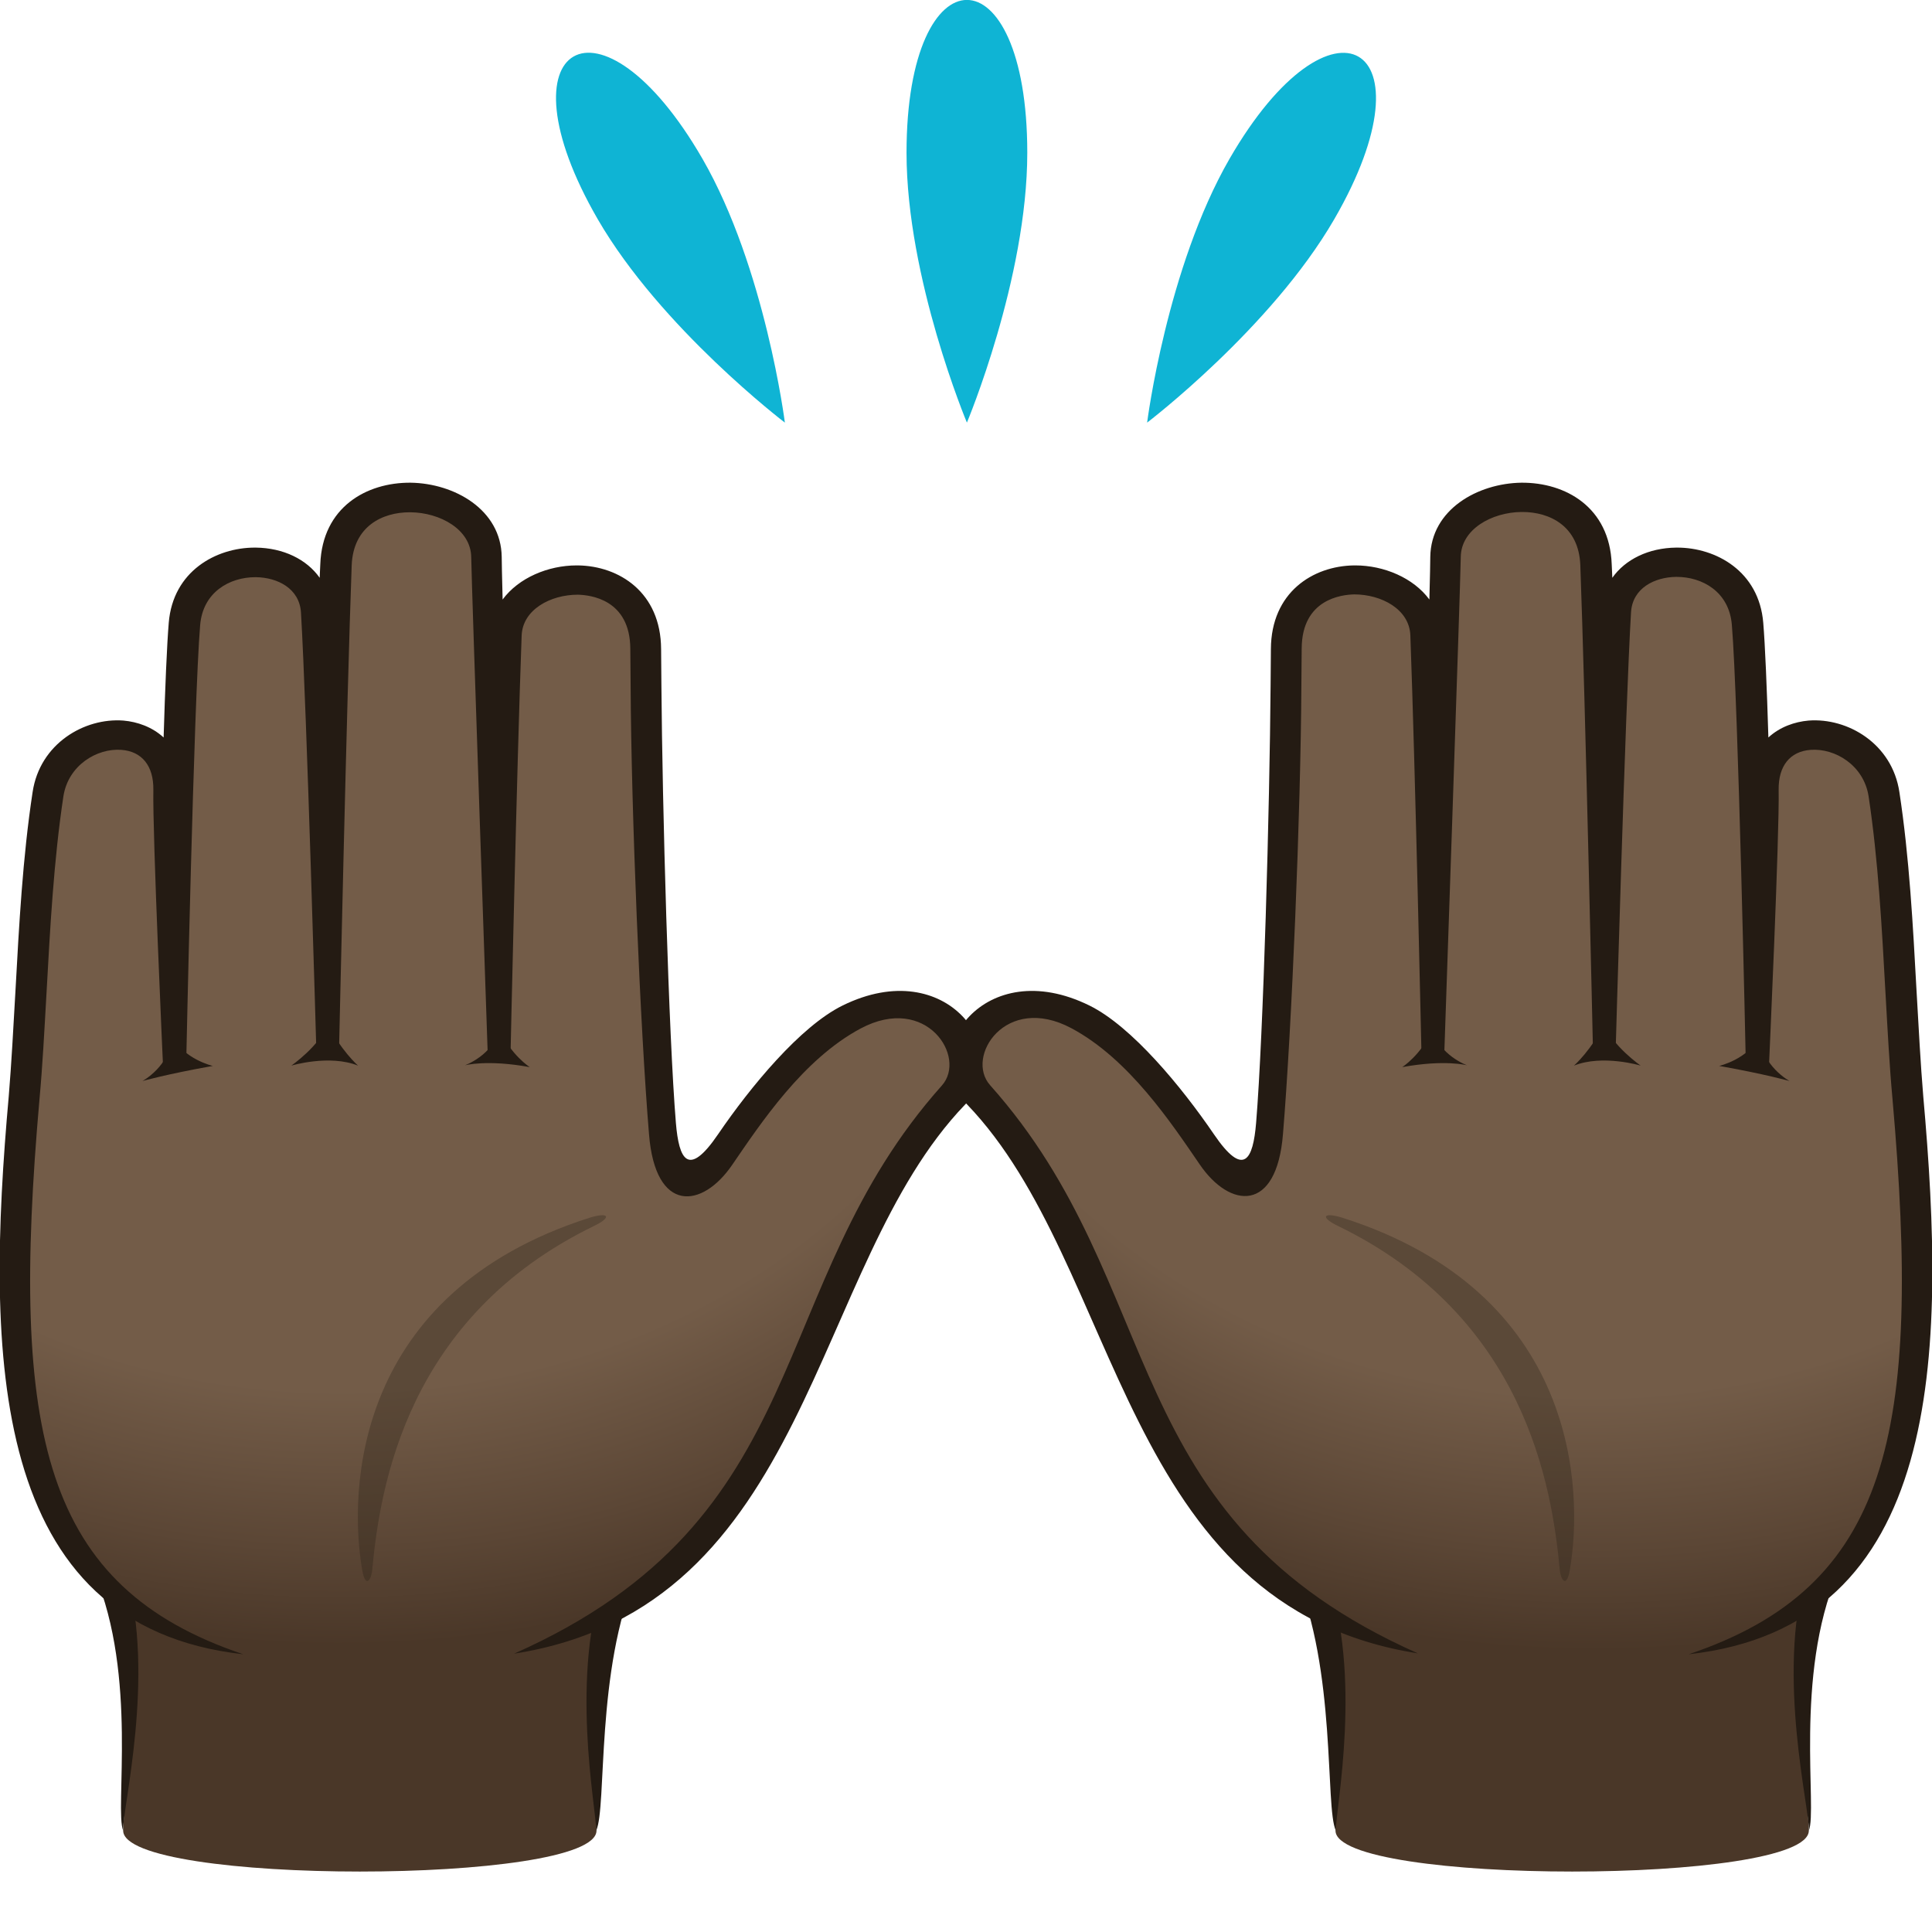 <svg xmlns="http://www.w3.org/2000/svg" xml:space="preserve" style="enable-background:new 0 0 64 64" viewBox="0 0 64 64"><path d="M3.68 52.13c1.14 1.15.4 7.83.4 8.51 0 1.81 15.68 1.81 15.68 0 0-.62-.47-7.57.88-8.51H3.68z" style="fill:#4a3728"/><path d="M20.06 52.13c-1.21 3.36-.31 7.75-.31 8.51.36-.77-.03-5.33 1.35-8.51h-1.04zm-15.88 0H3.13c1.44 3.39.66 7.82.95 8.51-.04-.69 1.08-5.11.1-8.51z" style="fill:#241b13"/><radialGradient id="a" cx="231.983" cy="-608.663" r="27.307" gradientTransform="matrix(-.006 .997 -1.186 .007 -708.892 -199.732)" gradientUnits="userSpaceOnUse"><stop offset=".689" style="stop-color:#735c48"/><stop offset=".882" style="stop-color:#5b4635"/><stop offset="1" style="stop-color:#4a3728"/></radialGradient><path d="M26.98 34.6c-3.98 3.54-4.61 7.9-5.22 1.22-.32-3.45-.32-8.18-.36-14.31-.02-3.2-4.54-2.73-4.63-.45-.16 4.36-.25 13.83-.25 13.83s-.38-15.54-.39-16.43c-.03-2.41-4.86-2.94-4.99.25-.17 4.35-.29 15.89-.29 15.89s-.18-11.13-.37-14.34c-.13-2.22-4.14-2.25-4.36.41-.21 2.55-.39 13.95-.39 13.95s-.16-6.96-.13-8.44c.06-2.65-3.63-2.26-3.99.13-.51 3.34-.52 7.02-.79 10.04-1.05 11.82.34 19.27 11.05 18.27 14.18 1.72 12.02-7.94 19.93-18.57 1.26-1.7-1.86-4.08-4.82-1.45z" style="fill:url(#a)"/><path d="M27.91 33.31c-1.4.69-3.05 2.69-4.12 4.26-1 1.47-1.3.83-1.4-.37-.24-2.9-.45-10.49-.48-14.5l-.01-1.2c-.01-1.88-1.39-2.75-2.75-2.77h-.05c-.94 0-1.92.41-2.45 1.13-.02-.76-.03-1.27-.03-1.41-.02-1.57-1.57-2.44-3.02-2.46-1.46-.01-2.92.81-2.99 2.7-.01.14-.01.29-.02.45-.43-.61-1.2-.99-2.12-1h-.03c-1.28 0-2.71.78-2.85 2.49-.06.72-.12 2.14-.17 3.8-.38-.35-.87-.52-1.33-.56-1.29-.1-2.77.76-3.01 2.37-.33 2.16-.45 4.43-.57 6.62-.07 1.22-.13 2.37-.22 3.45-.76 8.53-.69 17.55 7.77 18.49-6.64-2.23-7.73-7.29-6.75-18.41.1-1.09.16-2.25.23-3.48.12-2.17.24-4.41.56-6.53.16-1.03 1.11-1.6 1.92-1.54.69.05 1.07.54 1.06 1.32-.03 1.49.32 9.14.32 9.14l.77-.17s.25-11.91.46-14.42c.09-1.1.98-1.59 1.83-1.59h.02c.71.01 1.44.37 1.49 1.17.19 3.17.51 14.54.51 14.54h.75s.26-11.81.42-16.1c.05-1.3 1.02-1.76 1.92-1.76h.03c.98.01 2 .57 2.01 1.49.01.88.55 16.56.55 16.56l.75-.01s.21-9.64.37-13.95c.03-.87.96-1.36 1.86-1.36.41.01 1.73.15 1.74 1.79l.01 1.2c.02 4.21.32 11.4.61 14.89.21 2.62 1.76 2.47 2.76 1 .94-1.37 2.34-3.49 4.25-4.51 2.18-1.16 3.53.95 2.69 1.89-5.96 6.68-4.05 14.33-14.17 18.82 9.9-1.55 9.78-12.83 14.94-18.19 1.68-1.72-.57-5-4.06-3.28z" style="fill:#241b13"/><path d="M17.55 35.35c-1.42-.26-2.15-.06-2.15-.06s.94-.34 1.14-1.2c.38.86 1.01 1.26 1.01 1.26zm-5.69-.05c-.95-.38-2.21 0-2.21 0s.94-.65 1.22-1.39c.38.85.99 1.39.99 1.39zm-6.15-.97c-.08.99-.99 1.48-.99 1.48s.81-.23 2.33-.5c0 0-.96-.22-1.34-.98z" style="fill:#241b13"/><path d="M19.53 40.34c-7.82 2.49-7.99 9.04-7.53 11.68.1.57.29.36.33-.01.26-2.78 1.15-8.39 7.35-11.4.6-.29.49-.47-.15-.27z" style="opacity:.3;fill:#241b13"/><path d="M60.32 52.13c-1.14 1.15-.4 7.83-.4 8.51 0 1.81-15.68 1.81-15.68 0 0-.62.47-7.57-.88-8.51h16.96z" style="fill:#4a3728"/><path d="M43.94 52.13c1.21 3.36.31 7.75.31 8.51-.36-.77.03-5.33-1.35-8.51h1.04zm15.88 0h1.05c-1.44 3.39-.66 7.82-.95 8.51.04-.69-1.08-5.11-.1-8.51z" style="fill:#241b13"/><radialGradient id="b" cx="697.475" cy="-605.861" r="27.307" gradientTransform="matrix(.006 .997 1.186 .007 766.775 -663.661)" gradientUnits="userSpaceOnUse"><stop offset=".689" style="stop-color:#735c48"/><stop offset=".882" style="stop-color:#5b4635"/><stop offset="1" style="stop-color:#4a3728"/></radialGradient><path d="M37.02 34.6c3.98 3.54 4.61 7.9 5.22 1.22.32-3.45.32-8.18.36-14.31.02-3.2 4.54-2.73 4.63-.45.16 4.36.25 13.83.25 13.83s.38-15.54.39-16.43c.03-2.41 4.86-2.94 4.99.25.17 4.35.29 15.89.29 15.89s.18-11.13.37-14.34c.13-2.22 4.14-2.25 4.36.41.21 2.55.39 13.95.39 13.95s.16-6.96.13-8.44c-.06-2.65 3.63-2.26 3.99.13.51 3.34.53 7.02.79 10.04 1.05 11.82-.34 19.27-11.05 18.27-14.18 1.72-12.02-7.94-19.93-18.57-1.26-1.7 1.86-4.08 4.82-1.45z" style="fill:url(#b)"/><path d="M36.09 33.31c1.4.69 3.05 2.69 4.12 4.26 1 1.47 1.3.83 1.4-.37.24-2.9.45-10.49.48-14.5l.01-1.2c.01-1.88 1.39-2.75 2.75-2.77h.05c.94 0 1.92.41 2.45 1.13.02-.76.03-1.27.03-1.41.02-1.57 1.57-2.44 3.02-2.46 1.46-.01 2.92.81 2.99 2.7.01.14.01.29.02.45.43-.61 1.2-.99 2.12-1h.03c1.28 0 2.71.78 2.85 2.49.06.72.12 2.14.17 3.8.38-.35.87-.52 1.33-.56 1.29-.1 2.77.76 3.01 2.37.33 2.16.45 4.43.57 6.62.07 1.22.13 2.37.22 3.45.76 8.53.69 17.55-7.77 18.49 6.64-2.23 7.73-7.29 6.75-18.41-.1-1.09-.16-2.25-.23-3.48-.12-2.17-.24-4.41-.56-6.53-.16-1.03-1.11-1.6-1.92-1.54-.69.05-1.07.54-1.06 1.32.03 1.48-.32 9.13-.32 9.13l-.77-.17s-.25-11.91-.46-14.42c-.09-1.1-.98-1.59-1.83-1.59h-.02c-.71.01-1.44.37-1.49 1.17-.19 3.17-.51 14.54-.51 14.54h-.75s-.26-11.81-.42-16.1c-.05-1.3-1.02-1.76-1.92-1.76h-.03c-.98.01-2 .57-2.01 1.49-.01.88-.55 16.56-.55 16.56l-.75-.01s-.21-9.64-.37-13.95c-.03-.87-.96-1.36-1.86-1.36-.41.01-1.73.15-1.74 1.79l-.01 1.2c-.02 4.21-.32 11.4-.61 14.89-.21 2.62-1.76 2.47-2.76 1-.94-1.37-2.34-3.49-4.25-4.51-2.18-1.16-3.53.95-2.69 1.89 5.96 6.68 4.05 14.33 14.17 18.82-9.9-1.55-9.78-12.83-14.94-18.19-1.68-1.71.57-4.99 4.06-3.27z" style="fill:#241b13"/><path d="M46.45 35.35c1.42-.26 2.15-.06 2.15-.06s-.94-.34-1.14-1.2c-.38.86-1.01 1.26-1.01 1.26zm5.69-.05c.95-.38 2.21 0 2.21 0s-.94-.65-1.22-1.39c-.38.85-.99 1.39-.99 1.39zm6.15-.97c.08.99.99 1.48.99 1.48s-.81-.23-2.33-.5c0 0 .96-.22 1.34-.98z" style="fill:#241b13"/><path d="M44.47 40.34c7.82 2.49 7.99 9.04 7.53 11.68-.1.57-.29.36-.33-.01-.26-2.78-1.15-8.39-7.35-11.4-.6-.29-.49-.47.15-.27z" style="opacity:.3;fill:#241b13"/><path d="M30.03 5.06c0 4.17 2 8.94 2 8.94s2-4.77 2-8.94c0-6.75-4-6.75-4 0zM19.8 7.26C21.89 10.87 26 14 26 14s-.65-5.13-2.73-8.74c-3.38-5.85-6.85-3.85-3.47 2zm20.93-2C38.65 8.87 38 14 38 14s4.11-3.13 6.2-6.74c3.38-5.84-.09-7.85-3.47-2z" style="fill:#0fb4d4"/></svg>